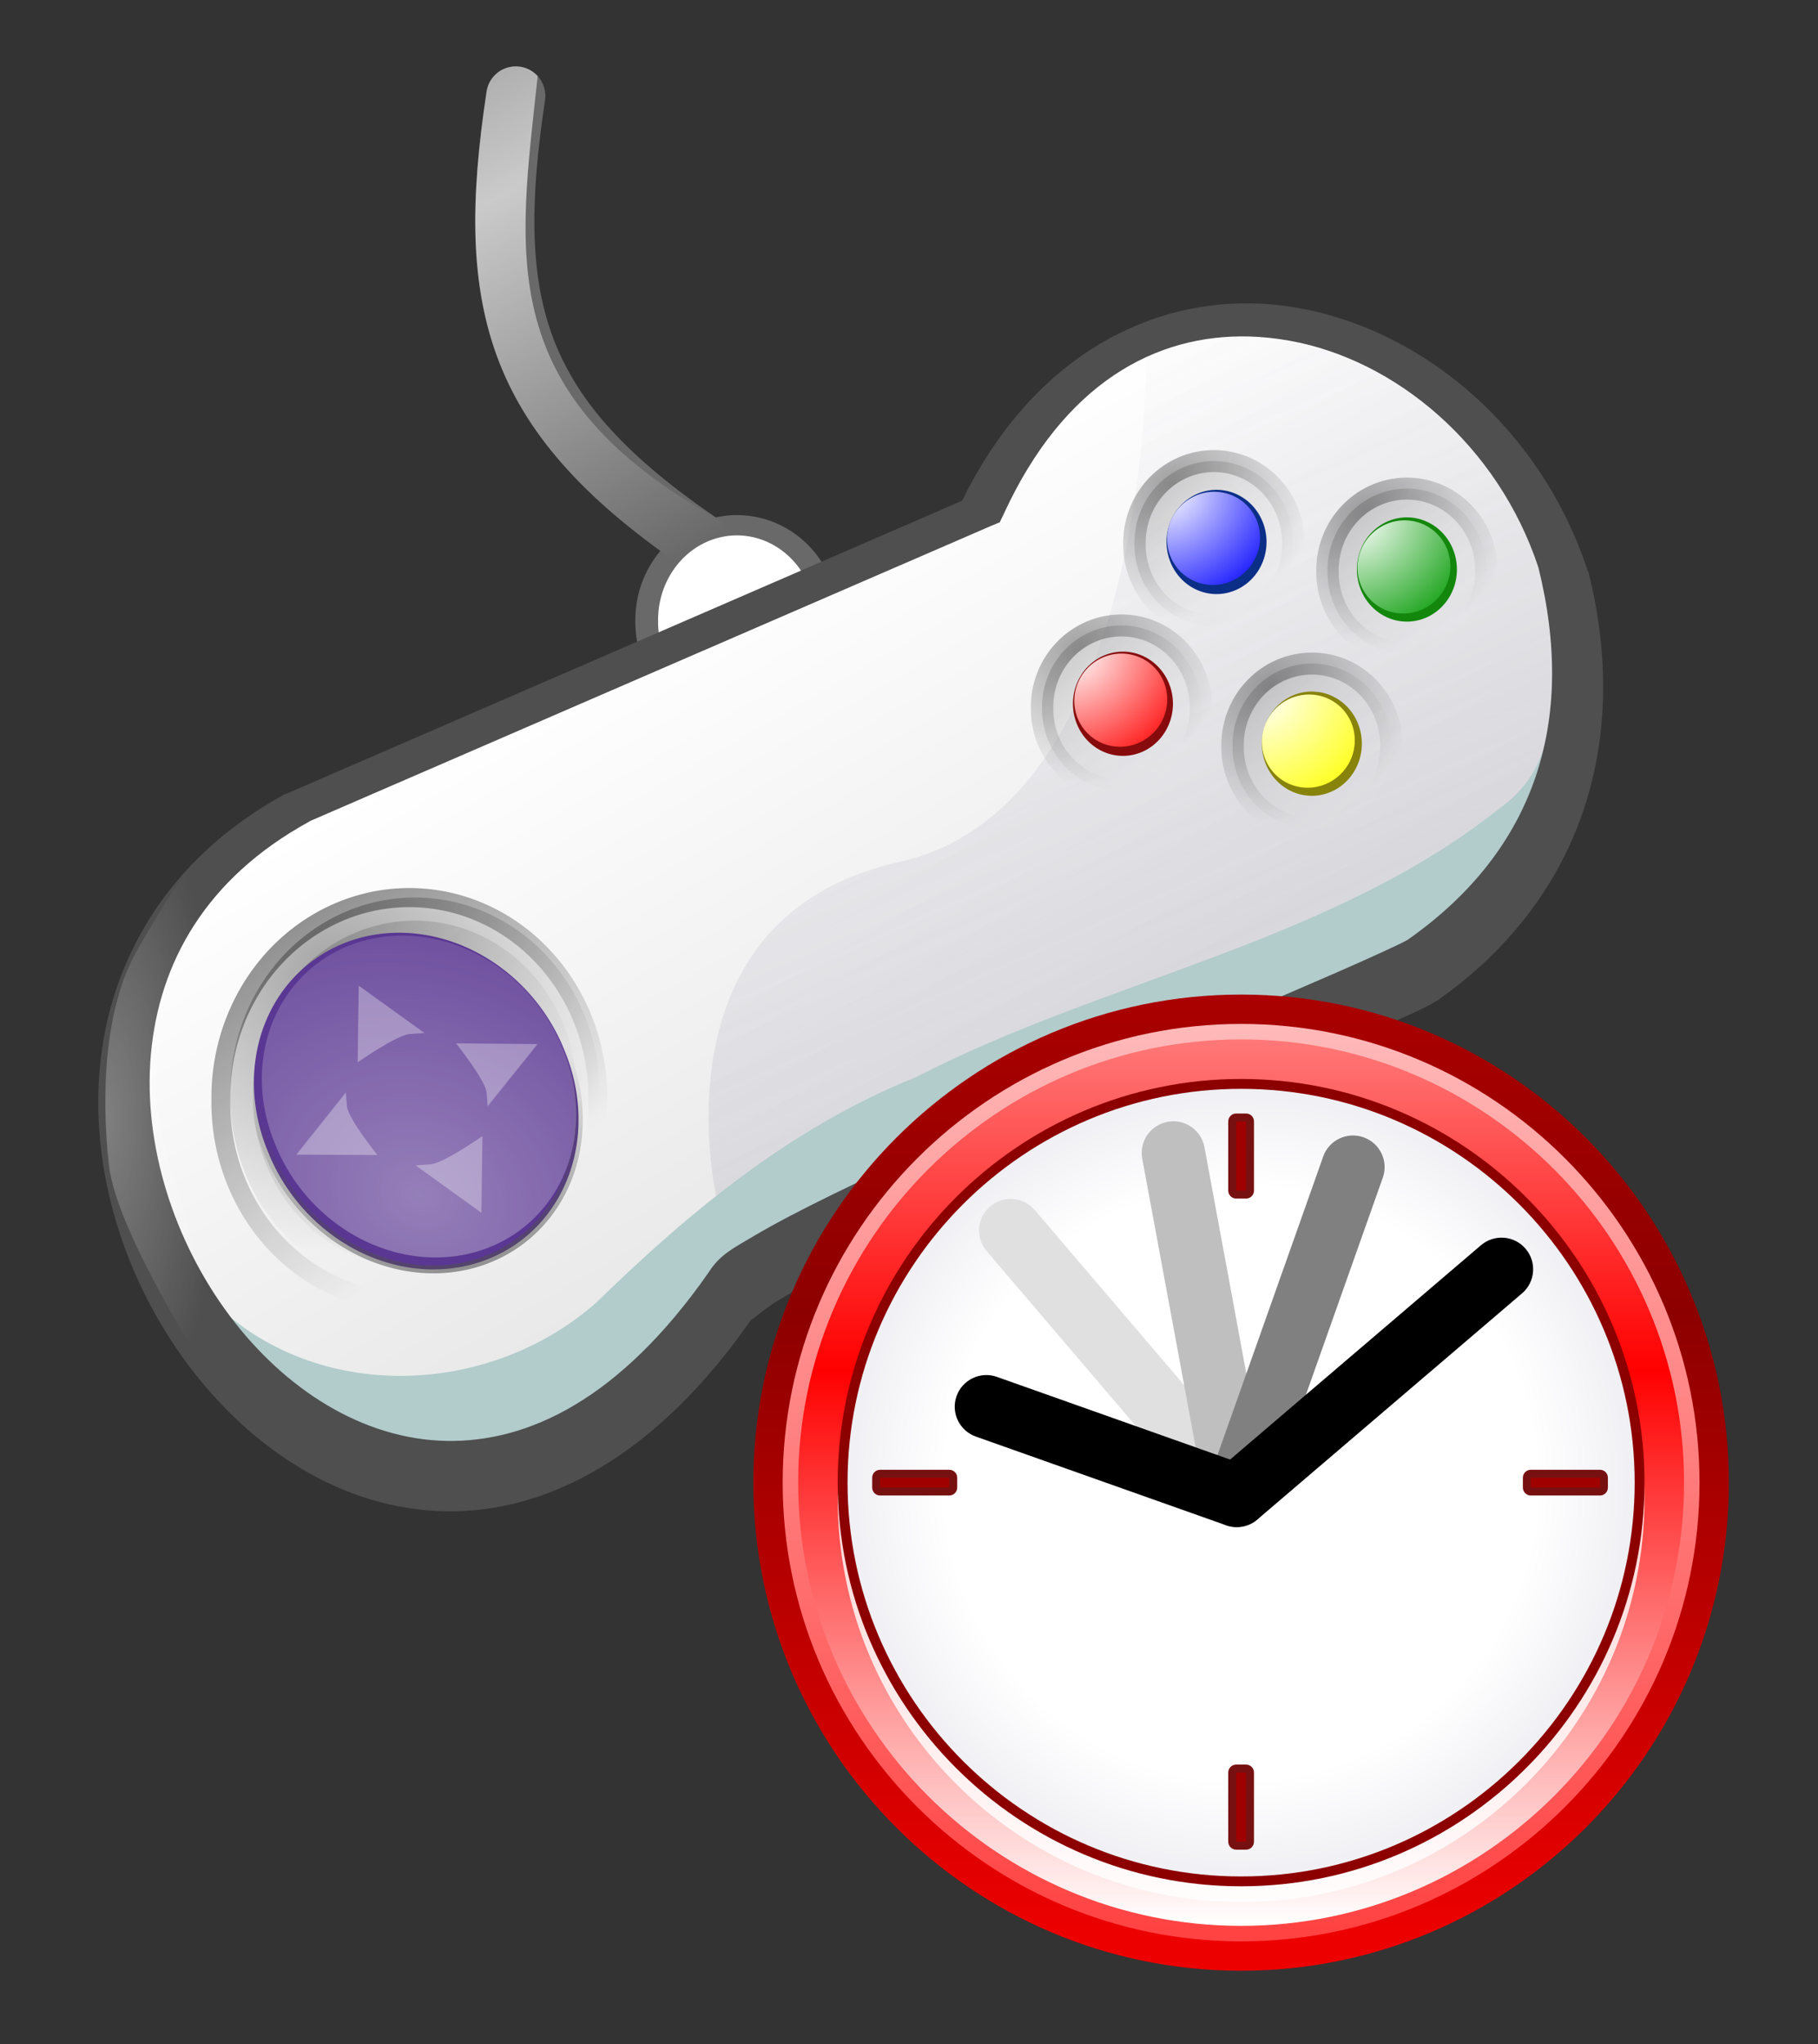 <?xml version="1.0" encoding="UTF-8" standalone="no"?>
<!-- Created with Inkscape (http://www.inkscape.org/) -->
<svg
   xmlns:a="http://ns.adobe.com/AdobeSVGViewerExtensions/3.0/"
   xmlns:svg="http://www.w3.org/2000/svg"
   xmlns="http://www.w3.org/2000/svg"
   xmlns:xlink="http://www.w3.org/1999/xlink"
   version="1.0"
   width="267"
   height="300"
   viewBox="0 0 267 300"
   id="svg3093"
   xml:space="preserve"><rect x="0" y="0" width="267" height="300" fill="#333333" stroke="none"/><defs
   id="defs3295"><linearGradient
     id="linearGradient3409"><stop
       style="stop-color:#ffffff;stop-opacity:1"
       offset="0"
       id="stop3411" /><stop
       style="stop-color:#e2e2e2;stop-opacity:1"
       offset="1"
       id="stop3413" /></linearGradient><linearGradient
     id="linearGradient3770"><stop
       style="stop-color:#a8a8a8;stop-opacity:0.303"
       offset="0"
       id="stop3772" /><stop
       style="stop-color:#575288;stop-opacity:0"
       offset="1"
       id="stop3774" /></linearGradient><linearGradient
     id="linearGradient3361"><stop
       style="stop-color:#ffffff;stop-opacity:1"
       offset="0"
       id="stop3363" /><stop
       style="stop-color:#0000ff;stop-opacity:1"
       offset="1"
       id="stop3365" /></linearGradient><linearGradient
     id="linearGradient4872"><stop
       style="stop-color:#ffffff;stop-opacity:1"
       offset="0"
       id="stop4874" /><stop
       style="stop-color:#009900;stop-opacity:1"
       offset="1"
       id="stop4876" /></linearGradient><linearGradient
     id="linearGradient4860"><stop
       style="stop-color:#ffffff;stop-opacity:1"
       offset="0"
       id="stop4862" /><stop
       style="stop-color:#ffff00;stop-opacity:1"
       offset="1"
       id="stop4864" /></linearGradient><linearGradient
     id="linearGradient4866"><stop
       style="stop-color:#ffffff;stop-opacity:1"
       offset="0"
       id="stop4868" /><stop
       style="stop-color:#ff0000;stop-opacity:1"
       offset="1"
       id="stop4870" /></linearGradient><linearGradient
     id="linearGradient3302"><stop
       style="stop-color:#4f4f4f;stop-opacity:1"
       offset="0"
       id="stop3304" /><stop
       style="stop-color:#4f4f4f;stop-opacity:0"
       offset="1"
       id="stop3306" /></linearGradient><linearGradient
     id="linearGradient3591"><stop
       style="stop-color:#000000;stop-opacity:1"
       offset="0"
       id="stop3593" /><stop
       style="stop-color:#000000;stop-opacity:0"
       offset="1"
       id="stop3595" /></linearGradient><linearGradient
     id="linearGradient3599"><stop
       style="stop-color:#000000;stop-opacity:1"
       offset="0"
       id="stop3601" /><stop
       style="stop-color:#000000;stop-opacity:0"
       offset="1"
       id="stop3603" /></linearGradient><linearGradient
     id="linearGradient3433"><stop
       style="stop-color:#000000;stop-opacity:1"
       offset="0"
       id="stop3435" /><stop
       style="stop-color:#000000;stop-opacity:0"
       offset="1"
       id="stop3437" /></linearGradient><linearGradient
     id="linearGradient3427"><stop
       style="stop-color:#868686;stop-opacity:1"
       offset="0"
       id="stop3429" /><stop
       style="stop-color:#ffffff;stop-opacity:0"
       offset="1"
       id="stop3431" /></linearGradient><linearGradient
     id="linearGradient3752"><stop
       style="stop-color:#ffffff;stop-opacity:1"
       offset="0"
       id="stop3754" /><stop
       style="stop-color:#ffffff;stop-opacity:0"
       offset="1"
       id="stop3756" /></linearGradient><linearGradient
     id="linearGradient3548"><stop
       style="stop-color:#ffffff;stop-opacity:0.647"
       offset="0"
       id="stop3550" /><stop
       style="stop-color:#ffffff;stop-opacity:0"
       offset="1"
       id="stop3552" /></linearGradient><linearGradient
     x1="61.744"
     y1="40.64"
     x2="92.176"
     y2="93.349"
     id="linearGradient4719"
     xlink:href="#linearGradient3409"
     gradientUnits="userSpaceOnUse"
     gradientTransform="matrix(1.807,0,0,1.807,12.822,7.289)" /><linearGradient
     x1="127.732"
     y1="112.918"
     x2="87.754"
     y2="23.567"
     id="linearGradient4721"
     xlink:href="#linearGradient3770"
     gradientUnits="userSpaceOnUse"
     gradientTransform="matrix(1.807,0,0,1.807,12.822,7.289)" /><linearGradient
     x1="90.206"
     y1="37.205"
     x2="99.979"
     y2="46.956"
     id="linearGradient4723"
     xlink:href="#linearGradient3427"
     gradientUnits="userSpaceOnUse" /><radialGradient
     cx="90.206"
     cy="37.404"
     r="6.691"
     fx="90.206"
     fy="37.404"
     id="radialGradient4725"
     xlink:href="#linearGradient3433"
     gradientUnits="userSpaceOnUse"
     gradientTransform="matrix(1.738,-0.106,9.7044679e-2,1.595,-70.184,-12.926)" /><linearGradient
     x1="90.206"
     y1="37.205"
     x2="99.979"
     y2="46.956"
     id="linearGradient4727"
     xlink:href="#linearGradient3427"
     gradientUnits="userSpaceOnUse" /><radialGradient
     cx="90.206"
     cy="37.404"
     r="6.691"
     fx="90.206"
     fy="37.404"
     id="radialGradient4729"
     xlink:href="#linearGradient3433"
     gradientUnits="userSpaceOnUse"
     gradientTransform="matrix(1.738,-0.106,9.7044679e-2,1.595,-70.184,-12.926)" /><radialGradient
     cx="90.035"
     cy="39.333"
     r="4.063"
     fx="90.035"
     fy="39.333"
     id="radialGradient4731"
     xlink:href="#linearGradient3361"
     gradientUnits="userSpaceOnUse"
     gradientTransform="matrix(2.375,1.644,-1.788,2.584,-54.537,-211.48)" /><linearGradient
     x1="90.206"
     y1="37.205"
     x2="99.979"
     y2="46.956"
     id="linearGradient4733"
     xlink:href="#linearGradient3427"
     gradientUnits="userSpaceOnUse" /><radialGradient
     cx="90.206"
     cy="37.404"
     r="6.691"
     fx="90.206"
     fy="37.404"
     id="radialGradient4735"
     xlink:href="#linearGradient3433"
     gradientUnits="userSpaceOnUse"
     gradientTransform="matrix(1.738,-0.106,9.7044679e-2,1.595,-70.184,-12.926)" /><radialGradient
     cx="90.035"
     cy="39.333"
     r="4.063"
     fx="90.035"
     fy="39.333"
     id="radialGradient4737"
     xlink:href="#linearGradient4872"
     gradientUnits="userSpaceOnUse"
     gradientTransform="matrix(2.375,1.644,-1.788,2.584,-54.537,-211.48)" /><radialGradient
     cx="90.035"
     cy="39.333"
     r="4.063"
     fx="90.035"
     fy="39.333"
     id="radialGradient4739"
     xlink:href="#linearGradient4860"
     gradientUnits="userSpaceOnUse"
     gradientTransform="matrix(2.375,1.644,-1.788,2.584,-54.537,-211.48)" /><linearGradient
     x1="90.206"
     y1="37.205"
     x2="99.979"
     y2="46.956"
     id="linearGradient4741"
     xlink:href="#linearGradient3427"
     gradientUnits="userSpaceOnUse" /><radialGradient
     cx="90.206"
     cy="37.404"
     r="6.691"
     fx="90.206"
     fy="37.404"
     id="radialGradient4743"
     xlink:href="#linearGradient3433"
     gradientUnits="userSpaceOnUse"
     gradientTransform="matrix(1.738,-0.106,9.7044679e-2,1.595,-70.184,-12.926)" /><radialGradient
     cx="90.035"
     cy="39.333"
     r="4.063"
     fx="90.035"
     fy="39.333"
     id="radialGradient4745"
     xlink:href="#linearGradient4866"
     gradientUnits="userSpaceOnUse"
     gradientTransform="matrix(2.375,1.644,-1.788,2.584,-54.537,-211.48)" /><linearGradient
     x1="90.206"
     y1="37.205"
     x2="99.979"
     y2="46.956"
     id="linearGradient4747"
     xlink:href="#linearGradient3427"
     gradientUnits="userSpaceOnUse" /><radialGradient
     cx="90.206"
     cy="37.404"
     r="6.691"
     fx="90.206"
     fy="37.404"
     id="radialGradient4749"
     xlink:href="#linearGradient3433"
     gradientUnits="userSpaceOnUse"
     gradientTransform="matrix(1.738,-0.106,9.7044679e-2,1.595,-70.184,-12.926)" /><linearGradient
     x1="88.939"
     y1="33.671"
     x2="89.691"
     y2="36.186"
     id="linearGradient4751"
     xlink:href="#linearGradient3599"
     gradientUnits="userSpaceOnUse" /><linearGradient
     x1="89.454"
     y1="36.08"
     x2="95.942"
     y2="45.318"
     id="linearGradient4753"
     xlink:href="#linearGradient3591"
     gradientUnits="userSpaceOnUse" /><linearGradient
     x1="39.917"
     y1="115.466"
     x2="45.018"
     y2="87.704"
     id="linearGradient4755"
     xlink:href="#linearGradient3302"
     gradientUnits="userSpaceOnUse" /><radialGradient
     cx="41.676"
     cy="84.284"
     r="12.171"
     fx="41.676"
     fy="84.284"
     id="radialGradient4757"
     xlink:href="#linearGradient3548"
     gradientUnits="userSpaceOnUse"
     gradientTransform="matrix(2.525,1.493,-1.097,2.616,17.195,-187.094)" /><radialGradient
     cx="3.666"
     cy="88.58"
     r="4.765"
     fx="3.666"
     fy="88.58"
     id="radialGradient4759"
     xlink:href="#linearGradient3752"
     gradientUnits="userSpaceOnUse"
     gradientTransform="matrix(3.613,5.3207791e-6,-1.5440114e-5,10.368,6.2,-751.091)" /><linearGradient
     x1="35.059"
     y1="14.036"
     x2="51.301"
     y2="42.464"
     id="linearGradient4761"
     xlink:href="#linearGradient3548"
     gradientUnits="userSpaceOnUse"
     gradientTransform="matrix(1.807,0,0,1.807,12.822,7.289)"
     spreadMethod="reflect" /></defs>

<g
   id="Layer_1">
	
	
</g>
<g
   transform="translate(-3.979,-3.183)"
   id="g4506"><path
     d="M 79.444,12.935 C 77.394,13.071 75.72,14.627 75.435,16.662 C 73.05,32.407 72.892,45.049 77.299,56.353 C 81.705,67.656 90.579,77.09 104.794,86.728 C 106.79,88.068 109.495,87.538 110.835,85.542 C 112.176,83.546 111.645,80.842 109.65,79.501 C 96.213,70.391 88.955,62.381 85.372,53.191 C 81.79,44.001 81.727,33.077 84.017,17.96 C 84.23,16.654 83.835,15.322 82.944,14.343 C 82.054,13.364 80.765,12.846 79.444,12.935 L 79.444,12.935 z "
     style="fill:#696969;fill-opacity:1;fill-rule:evenodd;stroke:none;stroke-width:4.8;stroke-linecap:round;stroke-linejoin:miter;stroke-miterlimit:4;stroke-dasharray:none;stroke-opacity:1"
     id="path4453" /><path
     d="M 57.983 50.572 A 9.016 10.607 0 1 1  39.952,50.572 A 9.016 10.607 0 1 1  57.983 50.572 z"
     transform="matrix(1.47,0,0,1.31,40.23,28.067)"
     style="opacity:1;color:#000000;fill:#ffffff;fill-opacity:1;fill-rule:evenodd;stroke:#696969;stroke-width:2.272;stroke-linecap:round;stroke-linejoin:round;marker:none;marker-start:none;marker-mid:none;marker-end:none;stroke-miterlimit:4;stroke-dasharray:none;stroke-dashoffset:10;stroke-opacity:1;visibility:visible;display:inline;overflow:visible"
     id="path4455" /><path
     d="M 47.694,121.695 L 148.028,78.257 L 148.028,78.257 C 169.291,32.109 221.078,48.168 233.679,86.822 C 239.596,110.598 232.848,131.593 212.878,145.554 C 204.925,150.449 116.215,185.321 111.321,193.274 C 57.442,270.708 -17.72,157.363 47.694,121.695 z "
     style="fill:url(#linearGradient4719);fill-opacity:1;fill-rule:evenodd;stroke:none;stroke-width:4.2;stroke-linecap:butt;stroke-linejoin:miter;stroke-miterlimit:4;stroke-dasharray:none;stroke-opacity:1"
     id="path4457" /><path
     d="M 109.352,179.67 C 109.352,179.67 99.083,137.909 136.052,129.694 C 173.021,121.478 172.336,55.071 172.336,55.071 C 172.336,55.071 188.083,45.487 199.721,52.333 C 211.359,59.179 226.421,68.763 230.528,80.402 C 234.636,92.04 235.093,108.24 233.267,117.371 C 230.528,131.063 134.683,159.132 109.352,179.67 z "
     style="fill:url(#linearGradient4721);fill-opacity:1;fill-rule:evenodd;stroke:none;stroke-width:1px;stroke-linecap:butt;stroke-linejoin:miter;stroke-opacity:1"
     id="path4459" /><path
     d="M 99.639 41.921 A 6.191 6.485 0 1 1  87.258,41.921 A 6.191 6.485 0 1 1  99.639 41.921 z"
     transform="matrix(1.884,0,0,1.845,20.604,35.351)"
     style="opacity:0.34;color:#000000;fill:url(#linearGradient4723);fill-opacity:1;fill-rule:evenodd;stroke:url(#radialGradient4725);stroke-width:1.748;stroke-linecap:round;stroke-linejoin:round;marker:none;marker-start:none;marker-mid:none;marker-end:none;stroke-miterlimit:4;stroke-dasharray:none;stroke-dashoffset:10;stroke-opacity:1;visibility:visible;display:inline;overflow:visible;enable-background:accumulate"
     id="path4461" /><path
     d="M 232.449,95.422 C 231.681,107.04 232.984,115.627 223.98,122.015 C 199.173,141.587 166.377,146.912 138.444,161.31 C 120.283,168.592 105.345,180.908 91.526,194.396 C 75.767,208.25 50.479,209.225 35.18,194.17 C 40.189,202.413 40.143,218.021 52.611,217.203 C 63.642,218.586 75.168,224.757 85.284,217.128 C 95.108,213.987 104.286,210.059 108.453,199.857 C 116.667,187.984 133.437,186.43 145.428,179.113 C 172.064,166.393 200.496,156.881 223.626,137.974 C 234.98,132.541 232.101,117.051 236.863,106.944 C 238.853,103.787 237.304,95.036 232.449,95.422 z "
     style="fill:#b2cbcb;fill-opacity:1;fill-rule:evenodd;stroke:none;stroke-width:1px;stroke-linecap:butt;stroke-linejoin:miter;stroke-opacity:1"
     id="path4463" /><path
     d="M 187.62,47.714 C 171.456,47.478 155.156,56.495 145.276,76.678 L 46.133,119.643 L 45.964,119.7 L 45.794,119.756 C 28.431,129.224 20.047,144.373 18.637,159.899 C 17.227,175.425 22.469,191.326 31.679,203.599 C 40.89,215.871 54.239,224.671 69.281,224.997 C 84.324,225.322 100.382,216.878 114.336,196.823 L 114.449,196.767 L 114.505,196.654 C 114.101,197.311 115.87,195.465 118.627,193.831 C 121.384,192.197 125.236,190.166 129.749,187.959 C 138.776,183.545 150.514,178.319 162.383,173.167 C 174.252,168.015 186.223,162.915 195.75,158.826 C 200.514,156.782 204.653,154.974 207.889,153.519 C 211.125,152.064 213.299,151.098 214.777,150.188 L 214.89,150.132 L 215.003,150.075 C 236.107,135.32 243.511,112.232 237.305,87.292 L 237.248,87.179 L 237.192,87.066 C 230.464,66.43 213.373,51.741 194.678,48.392 C 192.341,47.973 189.986,47.749 187.62,47.714 z M 187.451,52.57 C 189.413,52.623 191.421,52.84 193.379,53.191 C 208.973,55.985 223.979,68.556 229.908,86.445 C 235.518,108.988 229.524,127.879 210.825,141.042 C 210.768,141.082 210.713,141.114 210.656,141.155 C 210.055,141.508 207.846,142.544 204.784,143.921 C 201.627,145.341 197.506,147.134 192.758,149.172 C 183.263,153.247 171.305,158.284 159.391,163.456 C 147.476,168.628 135.65,173.903 126.418,178.418 C 121.802,180.675 117.794,182.757 114.731,184.572 C 111.743,186.343 109.734,187.32 108.125,189.822 C 108.086,189.885 108.052,189.928 108.013,189.992 C 95.066,208.513 81.571,214.927 69.451,214.665 C 57.291,214.402 45.859,207.159 37.721,196.315 C 29.582,185.472 24.935,171.205 26.146,157.866 C 27.356,144.55 34.116,132.131 49.408,123.765 C 49.432,123.751 49.439,123.722 49.464,123.709 L 149.454,80.404 L 150.809,79.84 L 151.43,78.541 C 160.243,59.415 173.714,52.198 187.451,52.57 z "
     style="fill:#4f4f4f;fill-opacity:1;fill-rule:evenodd;stroke:none;stroke-width:4.2;stroke-linecap:butt;stroke-linejoin:miter;stroke-miterlimit:4;stroke-dasharray:none;stroke-opacity:1"
     id="path4465" /><path
     d="M 99.639 41.921 A 6.191 6.485 0 1 1  87.258,41.921 A 6.191 6.485 0 1 1  99.639 41.921 z"
     transform="matrix(1.884,0,0,1.845,6.2,5.63)"
     style="opacity:0.34;color:#000000;fill:url(#linearGradient4727);fill-opacity:1;fill-rule:evenodd;stroke:url(#radialGradient4729);stroke-width:1.748;stroke-linecap:round;stroke-linejoin:round;marker:none;marker-start:none;marker-mid:none;marker-end:none;stroke-miterlimit:4;stroke-dasharray:none;stroke-dashoffset:10;stroke-opacity:1;visibility:visible;display:inline;overflow:visible;enable-background:accumulate"
     id="path4467" /><path
     d="M 97.862 41.481 A 4.063 4.233 0 1 1  89.735,41.481 A 4.063 4.233 0 1 1  97.862 41.481 z"
     transform="matrix(1.807,0,0,1.807,13.151,7.77)"
     style="opacity:1;color:#000000;fill:#0b2e87;fill-opacity:1;fill-rule:evenodd;stroke:none;stroke-width:37.496;stroke-linecap:round;stroke-linejoin:miter;marker:none;marker-start:none;marker-mid:none;marker-end:none;stroke-miterlimit:4;stroke-dasharray:449.952, 449.952;stroke-dashoffset:374.96;stroke-opacity:1;visibility:visible;display:inline;overflow:visible;enable-background:accumulate"
     id="path4469" /><path
     d="M 97.862 41.481 A 4.063 4.233 0 1 1  89.735,41.481 A 4.063 4.233 0 1 1  97.862 41.481 z"
     transform="matrix(1.643,0.32,-0.331,1.586,41.828,-13.603)"
     style="opacity:1;color:#000000;fill:url(#radialGradient4731);fill-opacity:1;fill-rule:evenodd;stroke:none;stroke-width:37.496;stroke-linecap:round;stroke-linejoin:miter;marker:none;marker-start:none;marker-mid:none;marker-end:none;stroke-miterlimit:4;stroke-dasharray:449.952, 449.952;stroke-dashoffset:374.96;stroke-opacity:1;visibility:visible;display:inline;overflow:visible;enable-background:accumulate"
     id="path4471" /><path
     d="M 99.639 41.921 A 6.191 6.485 0 1 1  87.258,41.921 A 6.191 6.485 0 1 1  99.639 41.921 z"
     transform="matrix(1.884,0,0,1.845,34.546,9.67)"
     style="opacity:0.34;color:#000000;fill:url(#linearGradient4733);fill-opacity:1;fill-rule:evenodd;stroke:url(#radialGradient4735);stroke-width:1.748;stroke-linecap:round;stroke-linejoin:round;marker:none;marker-start:none;marker-mid:none;marker-end:none;stroke-miterlimit:4;stroke-dasharray:none;stroke-dashoffset:10;stroke-opacity:1;visibility:visible;display:inline;overflow:visible;enable-background:accumulate"
     id="path4473" /><path
     d="M 97.862 41.481 A 4.063 4.233 0 1 1  89.735,41.481 A 4.063 4.233 0 1 1  97.862 41.481 z"
     transform="matrix(1.807,0,0,1.807,41.11,11.812)"
     style="opacity:1;color:#000000;fill:#12870b;fill-opacity:1;fill-rule:evenodd;stroke:none;stroke-width:37.496;stroke-linecap:round;stroke-linejoin:miter;marker:none;marker-start:none;marker-mid:none;marker-end:none;stroke-miterlimit:4;stroke-dasharray:449.952, 449.952;stroke-dashoffset:374.96;stroke-opacity:1;visibility:visible;display:inline;overflow:visible;enable-background:accumulate"
     id="path4475" /><path
     d="M 97.862 41.481 A 4.063 4.233 0 1 1  89.735,41.481 A 4.063 4.233 0 1 1  97.862 41.481 z"
     transform="matrix(1.643,0.32,-0.331,1.586,69.787,-9.409)"
     style="opacity:1;color:#000000;fill:url(#radialGradient4737);fill-opacity:1;fill-rule:evenodd;stroke:none;stroke-width:37.496;stroke-linecap:round;stroke-linejoin:miter;marker:none;marker-start:none;marker-mid:none;marker-end:none;stroke-miterlimit:4;stroke-dasharray:449.952, 449.952;stroke-dashoffset:374.96;stroke-opacity:1;visibility:visible;display:inline;overflow:visible;enable-background:accumulate"
     id="path4477" /><path
     d="M 97.862 41.481 A 4.063 4.233 0 1 1  89.735,41.481 A 4.063 4.233 0 1 1  97.862 41.481 z"
     transform="matrix(1.807,0,0,1.807,27.148,37.377)"
     style="opacity:1;color:#000000;fill:#87830b;fill-opacity:1;fill-rule:evenodd;stroke:none;stroke-width:37.496;stroke-linecap:round;stroke-linejoin:miter;marker:none;marker-start:none;marker-mid:none;marker-end:none;stroke-miterlimit:4;stroke-dasharray:449.952, 449.952;stroke-dashoffset:374.96;stroke-opacity:1;visibility:visible;display:inline;overflow:visible;enable-background:accumulate"
     id="path4479" /><path
     d="M 97.862 41.481 A 4.063 4.233 0 1 1  89.735,41.481 A 4.063 4.233 0 1 1  97.862 41.481 z"
     transform="matrix(1.643,0.32,-0.331,1.586,55.749,16.155)"
     style="opacity:1;color:#000000;fill:url(#radialGradient4739);fill-opacity:1;fill-rule:evenodd;stroke:none;stroke-width:37.496;stroke-linecap:round;stroke-linejoin:miter;marker:none;marker-start:none;marker-mid:none;marker-end:none;stroke-miterlimit:4;stroke-dasharray:449.952, 449.952;stroke-dashoffset:374.96;stroke-opacity:1;visibility:visible;display:inline;overflow:visible;enable-background:accumulate"
     id="path4481" /><path
     d="M 99.639 41.921 A 6.191 6.485 0 1 1  87.258,41.921 A 6.191 6.485 0 1 1  99.639 41.921 z"
     transform="matrix(1.884,0,0,1.845,-7.372,29.752)"
     style="opacity:0.34;color:#000000;fill:url(#linearGradient4741);fill-opacity:1;fill-rule:evenodd;stroke:url(#radialGradient4743);stroke-width:1.748;stroke-linecap:round;stroke-linejoin:round;marker:none;marker-start:none;marker-mid:none;marker-end:none;stroke-miterlimit:4;stroke-dasharray:none;stroke-dashoffset:10;stroke-opacity:1;visibility:visible;display:inline;overflow:visible;enable-background:accumulate"
     id="path4483" /><path
     d="M 97.862 41.481 A 4.063 4.233 0 1 1  89.735,41.481 A 4.063 4.233 0 1 1  97.862 41.481 z"
     transform="matrix(1.807,0,0,1.807,-0.594,31.518)"
     style="opacity:1;color:#000000;fill:#870b0c;fill-opacity:1;fill-rule:evenodd;stroke:none;stroke-width:37.496;stroke-linecap:round;stroke-linejoin:miter;marker:none;marker-start:none;marker-mid:none;marker-end:none;stroke-miterlimit:4;stroke-dasharray:449.952, 449.952;stroke-dashoffset:374.96;stroke-opacity:1;visibility:visible;display:inline;overflow:visible;enable-background:accumulate"
     id="path4485" /><path
     d="M 97.862 41.481 A 4.063 4.233 0 1 1  89.735,41.481 A 4.063 4.233 0 1 1  97.862 41.481 z"
     transform="matrix(1.643,0.32,-0.331,1.586,28.198,10.145)"
     style="opacity:1;color:#000000;fill:url(#radialGradient4745);fill-opacity:1;fill-rule:evenodd;stroke:none;stroke-width:37.496;stroke-linecap:round;stroke-linejoin:miter;marker:none;marker-start:none;marker-mid:none;marker-end:none;stroke-miterlimit:4;stroke-dasharray:449.952, 449.952;stroke-dashoffset:374.96;stroke-opacity:1;visibility:visible;display:inline;overflow:visible;enable-background:accumulate"
     id="path4487" /><g
     transform="matrix(1.884,0,0,1.772,10.016,9.593)"
     id="g4489"><g
       transform="matrix(0.911,0,0,1,52.213,-14)"
       id="g4491"><path
         d="M 99.639 41.921 A 6.191 6.485 0 1 1  87.258,41.921 A 6.191 6.485 0 1 1  99.639 41.921 z"
         transform="matrix(2.237,0,0,2.192,-234.373,9.145)"
         style="opacity:0.34;color:#000000;fill:url(#linearGradient4747);fill-opacity:1;fill-rule:evenodd;stroke:url(#radialGradient4749);stroke-width:1.748;stroke-linecap:round;stroke-linejoin:round;marker:none;marker-start:none;marker-mid:none;marker-end:none;stroke-miterlimit:4;stroke-dasharray:none;stroke-dashoffset:10;stroke-opacity:1;visibility:visible;display:inline;overflow:visible;enable-background:accumulate"
         id="path4493" /><path
         d="M 99.639 41.921 A 6.191 6.485 0 1 1  87.258,41.921 A 6.191 6.485 0 1 1  99.639 41.921 z"
         transform="matrix(2.605,0,0,2.552,-269.239,-5.494)"
         style="opacity:0.434;color:#000000;fill:url(#linearGradient4751);fill-opacity:1;fill-rule:evenodd;stroke:url(#linearGradient4753);stroke-width:0.62;stroke-linecap:round;stroke-linejoin:round;marker:none;marker-start:none;marker-mid:none;marker-end:none;stroke-miterlimit:4;stroke-dasharray:none;stroke-dashoffset:10;stroke-opacity:1;visibility:visible;display:inline;overflow:visible;enable-background:accumulate"
         id="path4495" /></g><path
       d="M 44.698 87.704 A 11.852 13.884 0 1 1  20.995,87.704 A 11.852 13.884 0 1 1  44.698 87.704 z"
       transform="matrix(0.977,-0.349,0.359,0.95,-34.335,15.728)"
       style="opacity:1;color:#000000;fill:#5a3792;fill-opacity:1;fill-rule:evenodd;stroke:url(#linearGradient4755);stroke-width:0.639;stroke-linecap:butt;stroke-linejoin:miter;marker:none;marker-start:none;marker-mid:none;marker-end:none;stroke-miterlimit:4;stroke-dasharray:none;stroke-dashoffset:0;stroke-opacity:1;visibility:visible;display:inline;overflow:visible;enable-background:accumulate"
       id="path4497" /><path
       d="M 44.698 87.704 A 11.852 13.884 0 1 1  20.995,87.704 A 11.852 13.884 0 1 1  44.698 87.704 z"
       transform="matrix(0.946,-0.334,0.348,0.908,-32.133,18.543)"
       style="opacity:0.553;color:#000000;fill:url(#radialGradient4757);fill-opacity:1;fill-rule:evenodd;stroke:none;stroke-width:0.639;stroke-linecap:butt;stroke-linejoin:miter;marker:none;marker-start:none;marker-mid:none;marker-end:none;stroke-miterlimit:4;stroke-dasharray:none;stroke-dashoffset:0;stroke-opacity:1;visibility:visible;display:inline;overflow:visible;enable-background:accumulate"
       id="path4499" /><path
       d="M 24.759,78.024 L 24.674,84.379 C 24.674,84.379 27.697,82.118 28.739,82.032 C 29.78,81.945 29.884,81.946 29.884,81.946 L 24.759,78.024 z M 32.346,82.804 C 32.346,82.804 34.627,85.829 34.722,86.87 C 34.816,87.91 34.808,88.015 34.808,88.015 L 38.701,82.862 L 32.346,82.804 z M 23.757,86.87 L 19.893,92.022 L 26.219,92.051 C 26.219,92.051 23.938,89.055 23.843,88.015 C 23.749,86.974 23.757,86.87 23.757,86.87 z M 34.407,90.477 C 34.407,90.477 31.383,92.737 30.342,92.824 C 29.3,92.911 29.197,92.91 29.197,92.91 L 34.321,96.832 L 34.407,90.477 z "
       style="opacity:0.321;fill:#ffffff;fill-opacity:1;fill-rule:evenodd;stroke:none;stroke-width:1px;stroke-linecap:butt;stroke-linejoin:miter;stroke-opacity:1"
       id="path4501" /></g><path
     d="M 34.278,139.017 C 34.278,139.017 22.358,154.513 28.914,174.18 C 35.47,193.848 36.662,208.152 36.662,208.152 C 36.662,208.152 21.166,184.908 19.974,174.18 C 18.782,163.452 19.378,150.937 24.146,142.593 C 28.914,134.249 34.278,126.501 34.278,126.501 L 34.278,139.017 z "
     style="opacity:0.277;fill:url(#radialGradient4759);fill-opacity:1;fill-rule:evenodd;stroke:none;stroke-width:1px;stroke-linecap:butt;stroke-linejoin:miter;stroke-opacity:1"
     id="path3750" /><path
     d="M 79.444,12.935 C 77.394,13.071 75.72,14.627 75.435,16.662 C 73.05,32.407 72.892,45.049 77.299,56.353 C 81.705,67.656 90.579,77.09 104.794,86.728 C 106.79,88.068 109.495,87.538 110.835,85.542 C 112.176,83.546 111.645,80.842 109.65,79.501 C 76.186,61.054 80.17,40.403 82.944,14.343 C 82.054,13.364 80.765,12.846 79.444,12.935 L 79.444,12.935 z "
     style="fill:url(#linearGradient4761);fill-opacity:1;fill-rule:evenodd;stroke:none;stroke-width:4.8;stroke-linecap:round;stroke-linejoin:miter;stroke-miterlimit:4;stroke-dasharray:none;stroke-opacity:1"
     id="path4504" /></g><g
   style="display:none"
   id="layer1" /><g
   style="display:inline"
   id="layer2"><g
     transform="matrix(2.375,0,0,2.375,-9.983,-18.925)"
     style="display:inline"
     id="ce">
		<g
   transform="matrix(1.121,0,0,1.121,-158.821,-16.992)"
   id="G2">
			<g
   transform="matrix(0.47,0,0,0.47,247.643,22.937)"
   id="G3">
				
					<linearGradient
   x1="-101.234"
   y1="-170.78"
   x2="-101.234"
   y2="-62.418"
   id="P1_1_"
   gradientUnits="userSpaceOnUse"
   gradientTransform="matrix(1.252,0,0,-1.252,54.965,12.783)">
					<stop
   style="stop-color:#ed0000;stop-opacity:1"
   offset="0.006"
   id="stop3238" />
					<stop
   style="stop-color:#8d0000;stop-opacity:1"
   offset="0.545"
   id="stop3240" />
					<stop
   style="stop-color:#bd0000;stop-opacity:1"
   offset="1"
   id="stop3242" />
					<a:midPointStop
   style="stop-color:#ED0000"
   offset="0.006" />
					<a:midPointStop
   style="stop-color:#ED0000"
   offset="0.5" />
					<a:midPointStop
   style="stop-color:#8D0000"
   offset="0.545" />
					<a:midPointStop
   style="stop-color:#8D0000"
   offset="0.5" />
					<a:midPointStop
   style="stop-color:#BD0000"
   offset="1" />
				</linearGradient>
				<path
   d="M -129.063,172.478 C -129.063,204.044 -103.381,229.728 -71.813,229.728 C -40.247,229.728 -14.566,204.044 -14.566,172.478 C -14.566,140.91 -40.247,115.229 -71.813,115.229 C -103.38,115.229 -129.063,140.91 -129.063,172.478 z "
   style="fill:url(#P1_1_)"
   id="P1" />
				
					<linearGradient
   x1="-101.233"
   y1="-170.772"
   x2="-101.233"
   y2="-62.407"
   id="P2_1_"
   gradientUnits="userSpaceOnUse"
   gradientTransform="matrix(1.252,0,0,-1.252,54.965,12.783)">
					<stop
   style="stop-color:#ff4242;stop-opacity:1"
   offset="0.006"
   id="stop3246" />
					<stop
   style="stop-color:#ff9494;stop-opacity:1"
   offset="0.573"
   id="stop3248" />
					<stop
   style="stop-color:#ffdcdc;stop-opacity:1"
   offset="1"
   id="stop3250" />
					<a:midPointStop
   style="stop-color:#FF4242"
   offset="0.006" />
					<a:midPointStop
   style="stop-color:#FF4242"
   offset="0.5" />
					<a:midPointStop
   style="stop-color:#FF9494"
   offset="0.573" />
					<a:midPointStop
   style="stop-color:#FF9494"
   offset="0.5" />
					<a:midPointStop
   style="stop-color:#FFDCDC"
   offset="1" />
				</linearGradient>
				<path
   d="M -125.619,172.478 C -125.619,202.146 -101.482,226.284 -71.813,226.284 C -42.146,226.284 -18.009,202.147 -18.009,172.478 C -18.009,142.81 -42.146,118.672 -71.813,118.672 C -101.481,118.672 -125.619,142.811 -125.619,172.478 z "
   style="fill:url(#P2_1_)"
   id="P2" />
				
					<linearGradient
   x1="-101.232"
   y1="-169.028"
   x2="-101.232"
   y2="-65.051"
   id="P3_1_"
   gradientUnits="userSpaceOnUse"
   gradientTransform="matrix(1.252,0,0,-1.252,54.965,12.783)">
					<stop
   style="stop-color:#ffffff;stop-opacity:1"
   offset="0"
   id="stop3254" />
					<stop
   style="stop-color:#ff0000;stop-opacity:1"
   offset="0.5"
   id="stop3256" />
					<stop
   style="stop-color:#ffc9c9;stop-opacity:1"
   offset="1"
   id="stop3258" />
					<a:midPointStop
   style="stop-color:#FFFFFF"
   offset="0" />
					<a:midPointStop
   style="stop-color:#FFFFFF"
   offset="0.5" />
					<a:midPointStop
   style="stop-color:#FF0000"
   offset="0.5" />
					<a:midPointStop
   style="stop-color:#FF0000"
   offset="0.5" />
					<a:midPointStop
   style="stop-color:#FFC9C9"
   offset="1" />
				</linearGradient>
				<path
   d="M -123.801,172.478 C -123.801,201.146 -100.478,224.465 -71.813,224.465 C -43.147,224.465 -19.825,201.146 -19.825,172.478 C -19.825,143.812 -43.147,120.488 -71.813,120.488 C -100.478,120.489 -123.801,143.813 -123.801,172.478 z "
   style="fill:url(#P3_1_)"
   id="P3" />
				<path
   d="M -71.813,126.984 C -97.921,126.984 -119.163,148.225 -119.163,174.335 C -119.163,200.443 -97.921,221.681 -71.813,221.681 C -45.704,221.681 -24.465,200.443 -24.465,174.335 C -24.465,148.226 -45.704,126.984 -71.813,126.984 z "
   style="opacity:0.8;fill:#ffffff"
   id="P4" />
				<path
   d="M -119.163,172.478 C -119.163,198.588 -97.921,219.824 -71.813,219.824 C -45.704,219.824 -24.465,198.588 -24.465,172.478 C -24.465,146.37 -45.704,125.128 -71.813,125.128 C -97.921,125.128 -119.163,146.37 -119.163,172.478 z "
   style="fill:#8d0000"
   id="P5" />
				
					<radialGradient
   cx="-141.647"
   cy="-154.829"
   r="32.005"
   id="P6_1_"
   gradientUnits="userSpaceOnUse"
   gradientTransform="matrix(1.808,0,0,-1.808,184.212,-107.376)">
					<stop
   style="stop-color:#ffffff;stop-opacity:1"
   offset="0.601"
   id="stop3264" />
					<stop
   style="stop-color:#eaeaf0;stop-opacity:1"
   offset="0.876"
   id="stop3266" />
					<stop
   style="stop-color:#e6e6ed;stop-opacity:1"
   offset="0.914"
   id="stop3268" />
					<stop
   style="stop-color:#dbdbe5;stop-opacity:1"
   offset="0.95"
   id="stop3270" />
					<stop
   style="stop-color:#c8c8d7;stop-opacity:1"
   offset="0.985"
   id="stop3272" />
					<stop
   style="stop-color:#bdbdcf;stop-opacity:1"
   offset="1"
   id="stop3274" />
					<a:midPointStop
   style="stop-color:#FFFFFF"
   offset="0.601" />
					<a:midPointStop
   style="stop-color:#FFFFFF"
   offset="0.5" />
					<a:midPointStop
   style="stop-color:#EAEAF0"
   offset="0.876" />
					<a:midPointStop
   style="stop-color:#EAEAF0"
   offset="0.5" />
					<a:midPointStop
   style="stop-color:#E6E6ED"
   offset="0.914" />
					<a:midPointStop
   style="stop-color:#E6E6ED"
   offset="0.5" />
					<a:midPointStop
   style="stop-color:#DBDBE5"
   offset="0.95" />
					<a:midPointStop
   style="stop-color:#DBDBE5"
   offset="0.5" />
					<a:midPointStop
   style="stop-color:#C8C8D7"
   offset="0.985" />
					<a:midPointStop
   style="stop-color:#C8C8D7"
   offset="0.5" />
					<a:midPointStop
   style="stop-color:#BDBDCF"
   offset="1" />
				</radialGradient>
				<path
   d="M -118.005,172.478 C -118.005,197.946 -97.284,218.669 -71.813,218.669 C -46.344,218.669 -25.621,197.946 -25.621,172.478 C -25.621,147.01 -46.344,126.286 -71.813,126.286 C -97.284,126.286 -118.005,147.011 -118.005,172.478 z "
   style="fill:url(#P6_1_)"
   id="P6" />
				<path
   d="M -114.181,170.968 C -114.696,170.968 -115.113,171.384 -115.113,171.898 L -115.113,173.056 C -115.113,173.571 -114.697,173.986 -114.181,173.986 L -106.066,173.986 C -105.551,173.986 -105.134,173.57 -105.134,173.056 L -105.134,171.898 C -105.134,171.384 -105.551,170.968 -106.066,170.968 L -114.181,170.968 z "
   style="fill:#771111"
   id="P7" />
				<rect
   width="8.115"
   height="1.158"
   x="-114.181"
   y="171.898"
   style="fill:#a00000"
   id="RE1" />
				<path
   d="M -37.812,170.968 C -38.327,170.968 -38.743,171.384 -38.743,171.898 L -38.743,173.056 C -38.743,173.571 -38.327,173.986 -37.812,173.986 L -29.694,173.986 C -29.18,173.986 -28.764,173.57 -28.764,173.056 L -28.764,171.898 C -28.764,171.384 -29.18,170.968 -29.694,170.968 L -37.812,170.968 z "
   style="fill:#771111"
   id="P8" />
				<rect
   width="8.118"
   height="1.158"
   x="-37.812"
   y="171.898"
   style="fill:#a00000"
   id="RE2" />
				<path
   d="M -72.393,205.548 C -72.906,205.548 -73.323,205.964 -73.323,206.477 L -73.323,214.595 C -73.323,215.109 -72.906,215.526 -72.393,215.526 L -71.233,215.526 C -70.718,215.526 -70.301,215.109 -70.301,214.595 L -70.301,206.477 C -70.301,205.965 -70.718,205.548 -71.233,205.548 L -72.393,205.548 z "
   style="fill:#771111"
   id="P9" />
				<rect
   width="1.16"
   height="8.118"
   x="-72.393"
   y="206.477"
   style="fill:#a00000"
   id="RE3" />
				<path
   d="M -72.393,129.179 C -72.906,129.179 -73.323,129.595 -73.323,130.111 L -73.323,138.226 C -73.323,138.74 -72.906,139.156 -72.393,139.156 L -71.233,139.156 C -70.718,139.156 -70.301,138.74 -70.301,138.226 L -70.301,130.111 C -70.301,129.595 -70.718,129.179 -71.233,129.179 L -72.393,129.179 L -72.393,129.179 z "
   style="fill:#771111"
   id="P10" />
				<rect
   width="1.16"
   height="8.115"
   x="-72.393"
   y="130.111"
   style="fill:#a00000"
   id="RE4" />
			</g>
			<g
   transform="matrix(0.983,-0.182,0.182,0.983,-10.458,57.705)"
   id="G4">
				<path
   d="M 210.355,87.917 L 200.75,71.28 C 200.268,70.444 200.554,69.378 201.389,68.895 L 201.389,68.895 C 202.223,68.413 203.29,68.7 203.772,69.534 L 203.772,69.534 L 213.378,86.171 C 213.86,87.007 213.574,88.073 212.739,88.556 L 212.739,88.556 C 212.365,88.772 211.944,88.832 211.549,88.759 L 211.549,88.759 C 211.064,88.67 210.621,88.379 210.355,87.917 L 210.355,87.917 z "
   style="fill:#e0e0e0"
   id="path3286" />
				<path
   d="M 210.122,87.045 L 210.121,67.833 C 210.121,66.87 210.903,66.089 211.867,66.088 L 211.867,66.088 C 212.831,66.088 213.612,66.87 213.613,67.833 L 213.613,67.833 L 213.611,87.045 C 213.611,88.008 212.83,88.79 211.867,88.79 L 211.867,88.79 C 211.758,88.79 211.652,88.779 211.548,88.76 L 211.548,88.76 C 210.736,88.609 210.121,87.899 210.122,87.045 L 210.122,87.045 z "
   style="fill:#bfbfbf"
   id="path3288" />
				<path
   d="M 210.994,88.557 C 210.159,88.074 209.873,87.007 210.355,86.173 L 210.355,86.173 L 219.961,69.535 C 220.442,68.7 221.509,68.414 222.344,68.896 L 222.344,68.896 C 223.178,69.378 223.466,70.446 222.983,71.279 L 222.983,71.279 L 213.377,87.917 C 212.997,88.575 212.254,88.892 211.547,88.761 L 211.547,88.761 C 211.357,88.726 211.171,88.659 210.994,88.557 L 210.994,88.557 z "
   style="fill:#808080"
   id="path3290" />
				<path
   d="M 210.995,88.555 L 198.301,81.227 L 198.302,81.227 C 197.467,80.744 197.181,79.678 197.662,78.843 L 197.662,78.843 C 198.144,78.008 199.212,77.723 200.046,78.204 L 200.046,78.204 L 211.868,85.029 L 227.632,75.928 C 228.467,75.447 229.535,75.731 230.016,76.566 L 230.016,76.566 C 230.498,77.4 230.212,78.467 229.377,78.95 L 229.377,78.95 L 212.74,88.556 C 212.374,88.766 211.951,88.834 211.548,88.759 L 211.548,88.759 C 211.356,88.724 211.169,88.656 210.995,88.555 L 210.995,88.555 z "
   id="path3292" />
			</g>
		</g>
	</g></g></svg>